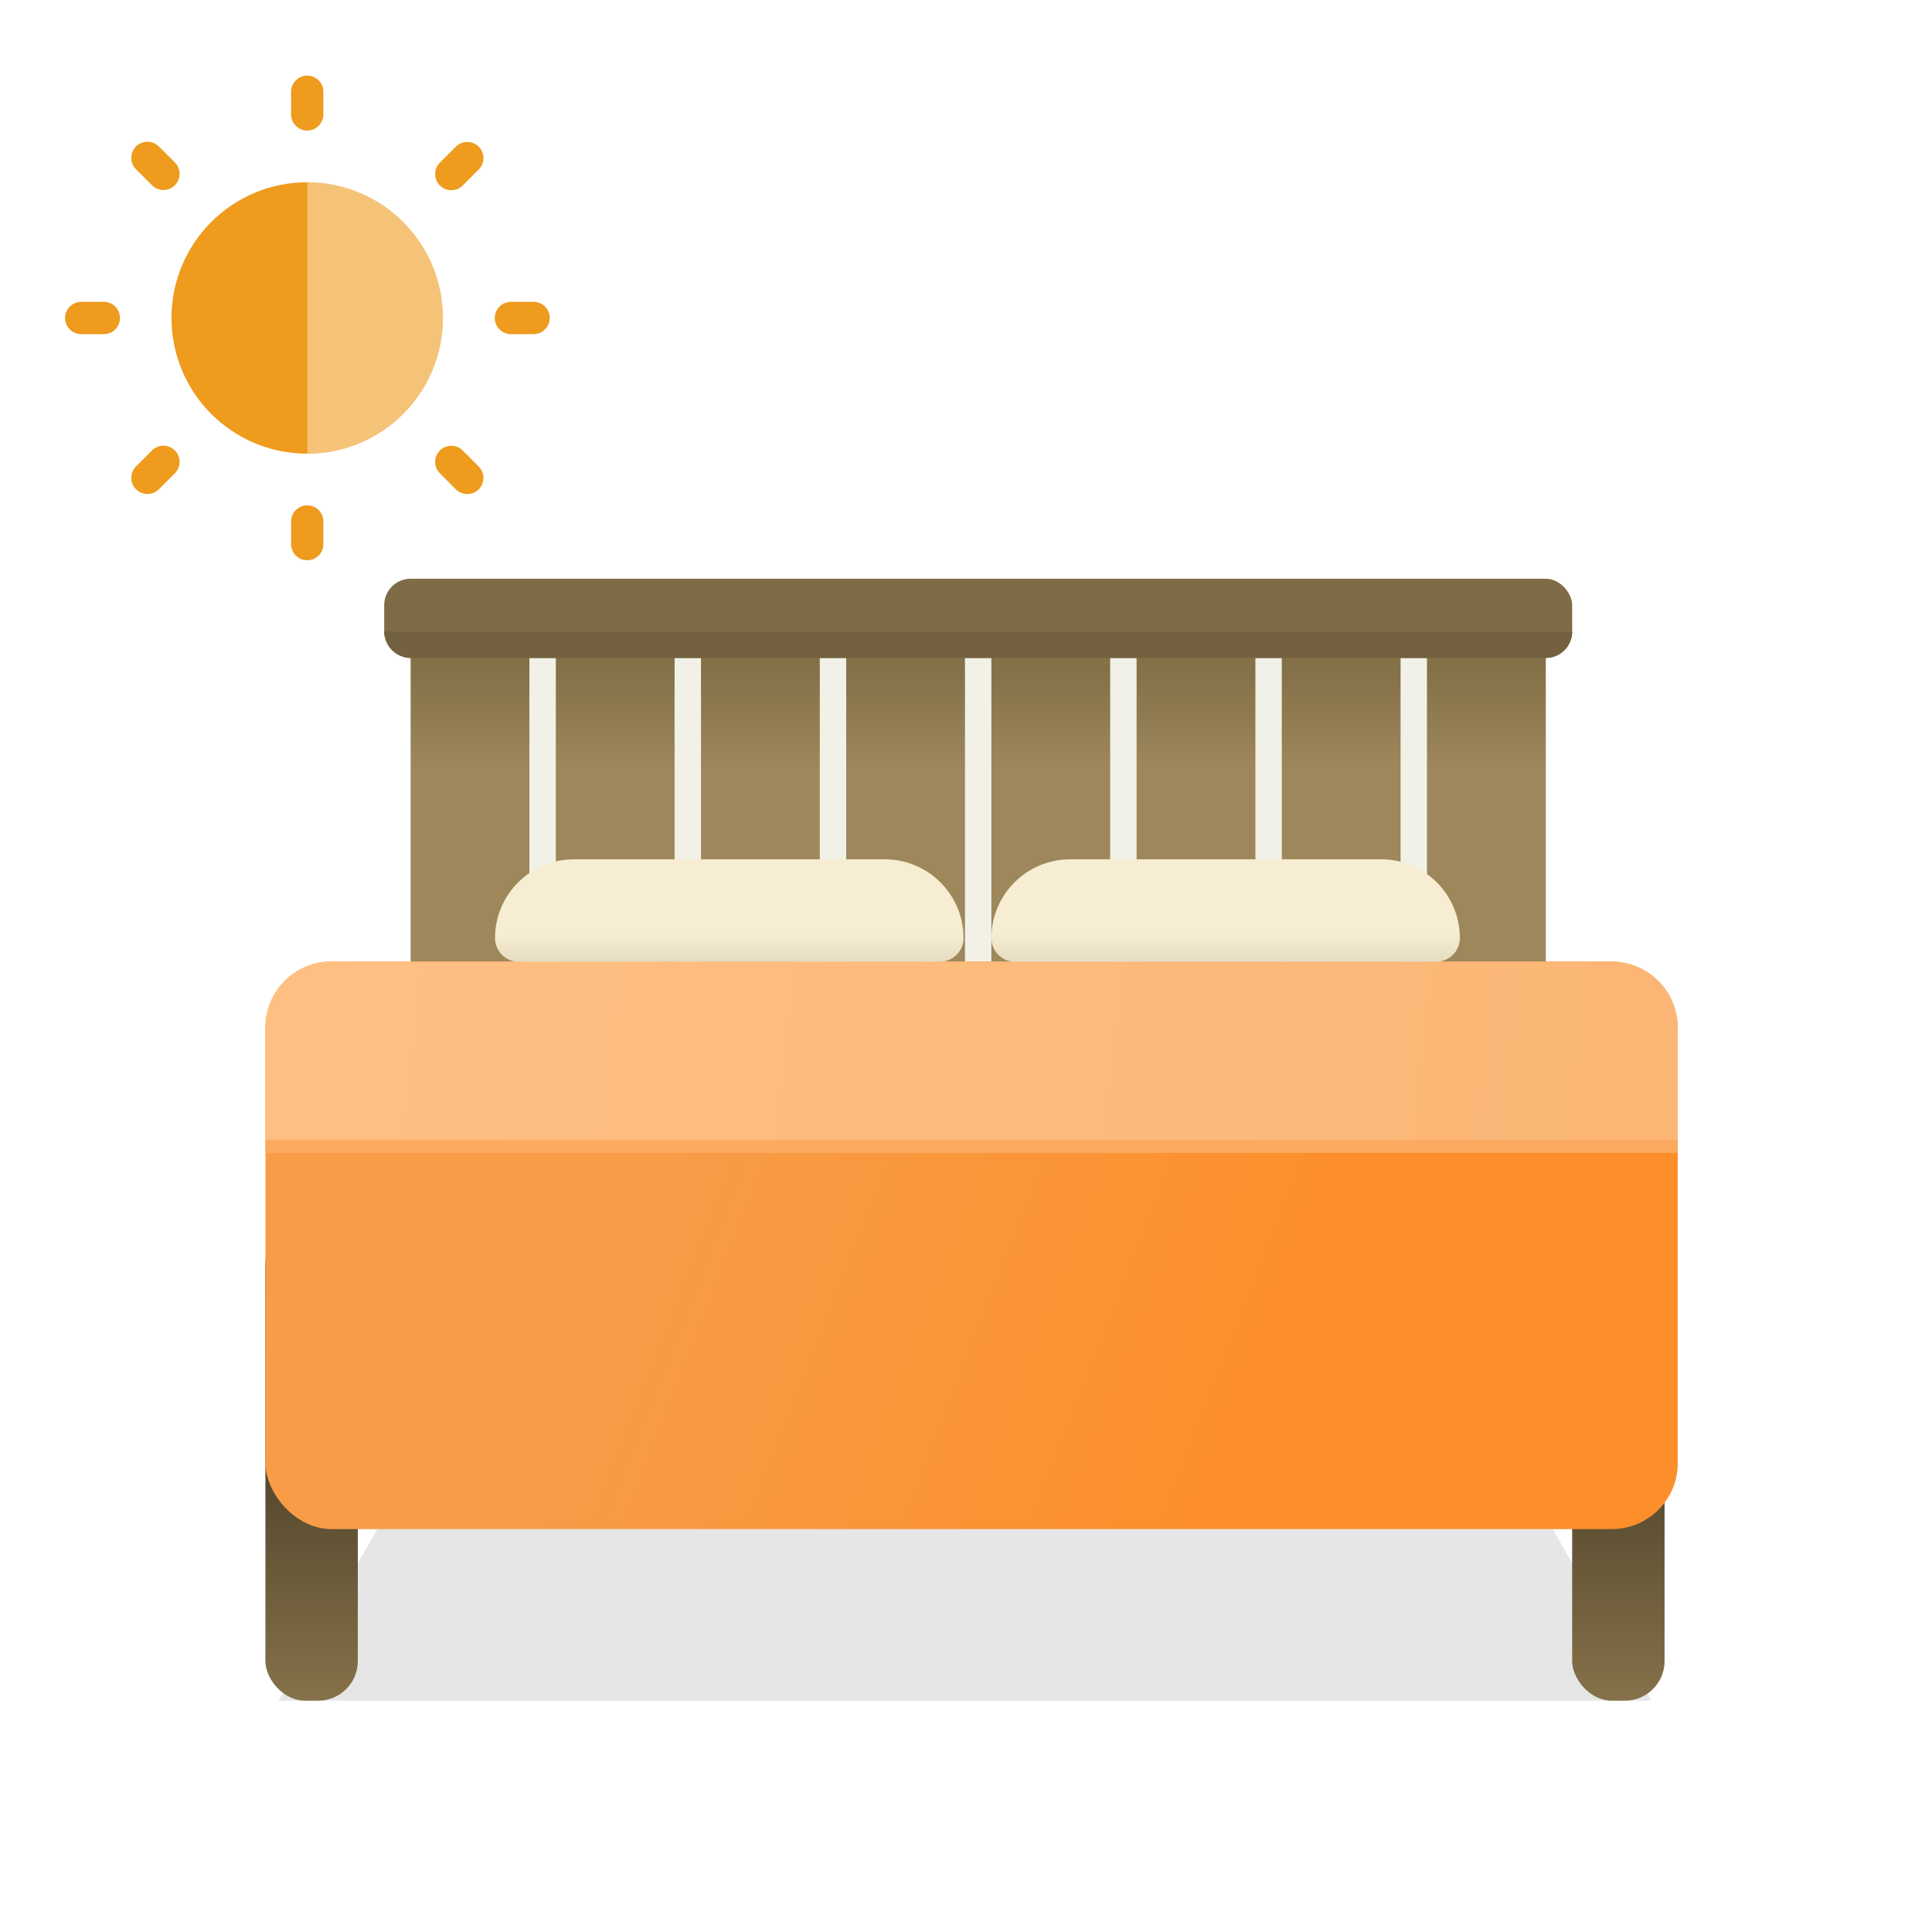 <svg width="120" height="120" viewBox="0 0 120 120" fill="none" xmlns="http://www.w3.org/2000/svg">
<g opacity="0.1" filter="url(#filter0_f_2318_107986)">
<path d="M26.733 89.237H93.141L102.569 105.634H17.305L26.733 89.237Z" fill="black"/>
</g>
<rect x="25.505" y="38.406" width="70.507" height="23.776" rx="1.64" fill="url(#paint0_linear_2318_107986)"/>
<rect x="32.882" y="38.406" width="1.64" height="23.776" rx="0.82" fill="#F1F1E7"/>
<rect x="41.9" y="38.406" width="1.64" height="23.776" rx="0.82" fill="#F1F1E7"/>
<rect x="50.919" y="38.406" width="1.64" height="23.776" rx="0.82" fill="#F1F1E7"/>
<rect x="59.937" y="38.406" width="1.64" height="23.776" rx="0.82" fill="#F1F1E7"/>
<rect x="68.956" y="38.406" width="1.64" height="23.776" rx="0.82" fill="#F1F1E7"/>
<rect x="77.974" y="38.406" width="1.64" height="23.776" rx="0.82" fill="#F1F1E7"/>
<rect x="86.992" y="38.406" width="1.64" height="23.776" rx="0.82" fill="#F1F1E7"/>
<g filter="url(#filter1_i_2318_107986)">
<rect x="17.305" y="76.119" width="5.739" height="29.514" rx="2.46" fill="url(#paint1_linear_2318_107986)"/>
</g>
<rect x="97.65" y="76.119" width="5.739" height="29.514" rx="2.46" fill="url(#paint2_linear_2318_107986)"/>
<rect x="23.864" y="35.947" width="73.786" height="4.919" rx="1.64" fill="#7F6C47"/>
<path d="M23.864 39.227H97.65C97.65 40.132 96.916 40.866 96.011 40.866H25.504C24.598 40.866 23.864 40.132 23.864 39.227Z" fill="#73613F"/>
<rect x="16.487" y="59.722" width="87.723" height="35.253" rx="4.099" fill="url(#paint3_linear_2318_107986)"/>
<path d="M16.487 63.821C16.487 61.557 18.322 59.722 20.586 59.722H100.111C102.375 59.722 104.21 61.557 104.21 63.821V71.2H16.487V63.821Z" fill="url(#paint4_linear_2318_107986)"/>
<path d="M16.487 59.722H104.21H16.487ZM104.21 71.609H16.487V70.79H104.21V71.609ZM16.487 71.2V59.722V71.2ZM104.21 59.722V71.2V59.722Z" fill="#FCAA60"/>
<path d="M30.748 58.267C30.748 55.564 32.94 53.373 35.643 53.373H54.952C57.654 53.373 59.846 55.564 59.846 58.267C59.846 59.08 59.187 59.738 58.375 59.738H32.219C31.407 59.738 30.748 59.08 30.748 58.267Z" fill="url(#paint5_linear_2318_107986)"/>
<path d="M61.578 58.266C61.578 55.563 63.769 53.372 66.472 53.372H85.781C88.484 53.372 90.675 55.563 90.675 58.266C90.675 59.078 90.016 59.737 89.204 59.737H63.048C62.236 59.737 61.578 59.078 61.578 58.266Z" fill="url(#paint6_linear_2318_107986)"/>
<path d="M27.511 19.749C27.511 15.094 23.737 11.32 19.081 11.32C14.426 11.32 10.652 15.094 10.652 19.749C10.652 24.405 14.426 28.179 19.081 28.179C23.737 28.179 27.511 24.405 27.511 19.749Z" fill="#EE9B1E"/>
<path d="M5.044 19.751L6.449 19.751" stroke="#EE9B1E" stroke-width="2.007" stroke-linecap="round" stroke-linejoin="round"/>
<path d="M31.735 19.751L33.14 19.751" stroke="#EE9B1E" stroke-width="2.007" stroke-linecap="round" stroke-linejoin="round"/>
<path d="M19.082 33.796L19.082 32.391" stroke="#EE9B1E" stroke-width="2.007" stroke-linecap="round" stroke-linejoin="round"/>
<path d="M19.082 7.105L19.082 5.701" stroke="#EE9B1E" stroke-width="2.007" stroke-linecap="round" stroke-linejoin="round"/>
<path d="M9.158 9.806L10.152 10.799" stroke="#EE9B1E" stroke-width="2.007" stroke-linecap="round" stroke-linejoin="round"/>
<path d="M28.031 28.69L29.024 29.684" stroke="#EE9B1E" stroke-width="2.007" stroke-linecap="round" stroke-linejoin="round"/>
<path d="M9.158 29.68L10.152 28.686" stroke="#EE9B1E" stroke-width="2.007" stroke-linecap="round" stroke-linejoin="round"/>
<path d="M28.031 10.812L29.024 9.818" stroke="#EE9B1E" stroke-width="2.007" stroke-linecap="round" stroke-linejoin="round"/>
<path opacity="0.4" fill-rule="evenodd" clip-rule="evenodd" d="M19.091 11.315L19.091 28.174C23.744 28.171 27.515 24.398 27.515 19.744C27.515 15.091 23.744 11.318 19.091 11.315Z" fill="white"/>
<defs>
<filter id="filter0_f_2318_107986" x="11.566" y="83.498" width="96.742" height="27.874" filterUnits="userSpaceOnUse" color-interpolation-filters="sRGB">
<feFlood flood-opacity="0" result="BackgroundImageFix"/>
<feBlend mode="normal" in="SourceGraphic" in2="BackgroundImageFix" result="shape"/>
<feGaussianBlur stdDeviation="2.869" result="effect1_foregroundBlur_2318_107986"/>
</filter>
<filter id="filter1_i_2318_107986" x="16.485" y="76.119" width="6.559" height="29.515" filterUnits="userSpaceOnUse" color-interpolation-filters="sRGB">
<feFlood flood-opacity="0" result="BackgroundImageFix"/>
<feBlend mode="normal" in="SourceGraphic" in2="BackgroundImageFix" result="shape"/>
<feColorMatrix in="SourceAlpha" type="matrix" values="0 0 0 0 0 0 0 0 0 0 0 0 0 0 0 0 0 0 127 0" result="hardAlpha"/>
<feOffset dx="-0.82"/>
<feGaussianBlur stdDeviation="1.64"/>
<feComposite in2="hardAlpha" operator="arithmetic" k2="-1" k3="1"/>
<feColorMatrix type="matrix" values="0 0 0 0 0.434 0 0 0 0 0.371 0 0 0 0 0.246 0 0 0 0.8 0"/>
<feBlend mode="normal" in2="shape" result="effect1_innerShadow_2318_107986"/>
</filter>
<linearGradient id="paint0_linear_2318_107986" x1="60.758" y1="41.686" x2="60.758" y2="62.182" gradientUnits="userSpaceOnUse">
<stop stop-color="#857148"/>
<stop offset="0.3" stop-color="#9E875B"/>
</linearGradient>
<linearGradient id="paint1_linear_2318_107986" x1="20.175" y1="76.119" x2="20.175" y2="105.634" gradientUnits="userSpaceOnUse">
<stop stop-color="#201B11"/>
<stop offset="1" stop-color="#867149"/>
</linearGradient>
<linearGradient id="paint2_linear_2318_107986" x1="100.52" y1="76.119" x2="100.52" y2="105.634" gradientUnits="userSpaceOnUse">
<stop stop-color="#201B11"/>
<stop offset="1" stop-color="#867149"/>
</linearGradient>
<linearGradient id="paint3_linear_2318_107986" x1="38.508" y1="78.358" x2="74.696" y2="92.516" gradientUnits="userSpaceOnUse">
<stop stop-color="#F89C48"/>
<stop offset="1" stop-color="#FC8F2C"/>
</linearGradient>
<linearGradient id="paint4_linear_2318_107986" x1="16.487" y1="65.461" x2="101.751" y2="75.709" gradientUnits="userSpaceOnUse">
<stop stop-color="#FFBF83"/>
<stop offset="1" stop-color="#FBB675"/>
</linearGradient>
<linearGradient id="paint5_linear_2318_107986" x1="35.751" y1="53.984" x2="35.751" y2="60.133" gradientUnits="userSpaceOnUse">
<stop offset="0.65" stop-color="#F7EDD2"/>
<stop offset="1" stop-color="#E2D8BD"/>
</linearGradient>
<linearGradient id="paint6_linear_2318_107986" x1="66.58" y1="53.983" x2="66.58" y2="60.132" gradientUnits="userSpaceOnUse">
<stop offset="0.65" stop-color="#F7EDD2"/>
<stop offset="1" stop-color="#E2D8BD"/>
</linearGradient>
</defs>
</svg>
